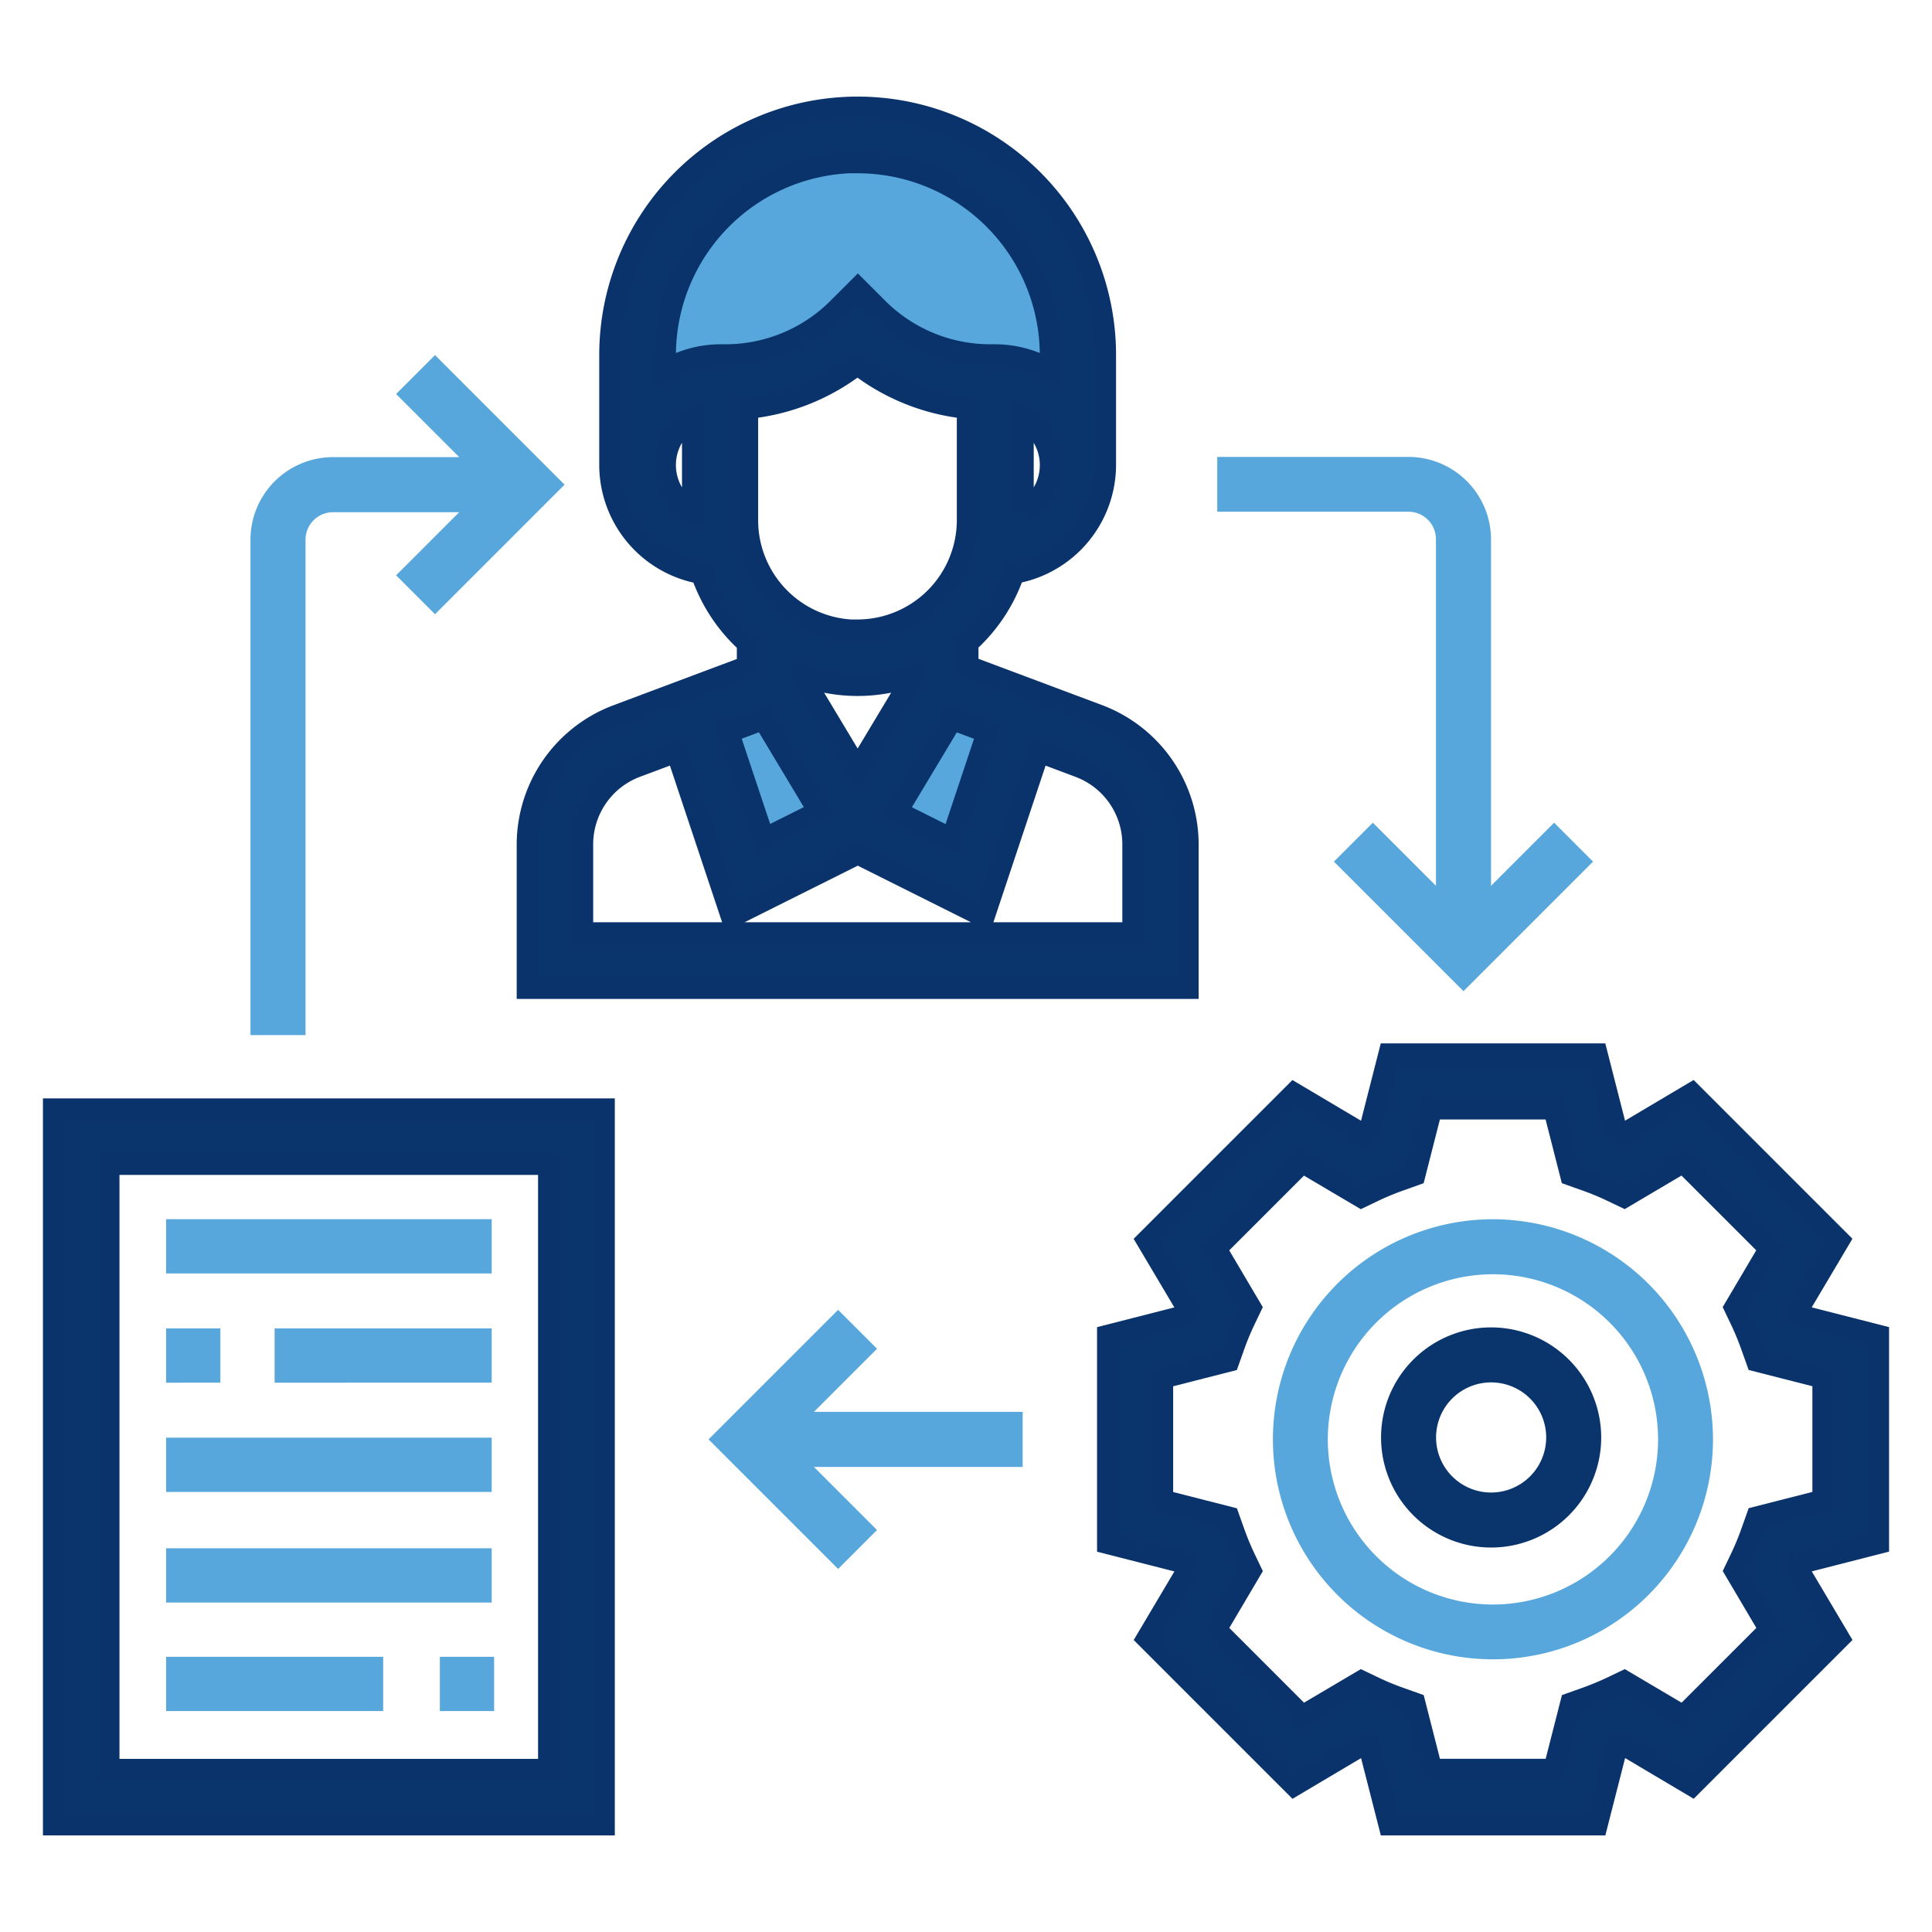 <svg xmlns="http://www.w3.org/2000/svg" width="36" height="36" viewBox="0 0 36 36">
  <g id="Manage" transform="translate(-1352.34 -529.339)">
    <rect id="Rectangle_2010" data-name="Rectangle 2010" width="36" height="36" transform="translate(1352.34 529.339)" fill="none"/>
    <g id="process" transform="translate(1352.34 531.339)">
      <g id="Setting" transform="translate(20.642 17.642)">
        <path id="Path_1727" data-name="Path 1727" d="M286.358,281.115v-3.873l-1.484-.379-.031-.075.781-1.316-2.739-2.739-1.316.781-.075-.031L281.115,272h-3.873l-.379,1.484-.075.031-1.316-.781-2.739,2.739.781,1.316-.031.075-1.483.379v3.873l1.484.379.031.075-.781,1.316,2.739,2.739,1.316-.781.075.031.379,1.483h3.873l.379-1.484.075-.031,1.316.781,2.739-2.739-.781-1.316.031-.075Zm-2.022,1.609-1.612,1.612-1.1-.65-.247.118a5.118,5.118,0,0,1-.489.2l-.258.092-.315,1.234h-2.281l-.315-1.234-.258-.092a4.826,4.826,0,0,1-.489-.2l-.247-.118-1.1.65-1.612-1.612.65-1.1-.118-.247a5.141,5.141,0,0,1-.2-.489l-.092-.258-1.235-.315v-2.281l1.234-.315.092-.258a4.832,4.832,0,0,1,.2-.489l.118-.247-.65-1.1,1.612-1.612,1.1.65.247-.118a5.151,5.151,0,0,1,.489-.2l.258-.092.315-1.235h2.28l.315,1.234.258.092a4.835,4.835,0,0,1,.489.2l.247.118,1.1-.65,1.612,1.612-.65,1.1.118.247a5.127,5.127,0,0,1,.2.489l.092.258,1.235.315v2.28l-1.234.315-.092.258a4.828,4.828,0,0,1-.2.489l-.118.247Zm0,0" transform="translate(-272 -272)" fill="#0a346c" stroke="#0a336b" stroke-width="0.4"/>
        <path id="Path_1728" data-name="Path 1728" d="M324.1,320a4.1,4.1,0,1,0,4.1,4.1A4.107,4.107,0,0,0,324.1,320Zm0,7.179a3.077,3.077,0,1,1,3.077-3.077A3.08,3.08,0,0,1,324.1,327.179Zm0,0" transform="translate(-316.923 -316.923)" fill="#57a7dc"/>
        <path id="Path_1729" data-name="Path 1729" d="M354.051,352a2.051,2.051,0,1,0,2.051,2.051A2.053,2.053,0,0,0,354.051,352Zm0,3.077a1.026,1.026,0,1,1,1.026-1.026A1.027,1.027,0,0,1,354.051,355.077Zm0,0" transform="translate(-346.908 -346.908)" fill="#0a346c"/>
      </g>
      <g id="User" transform="translate(9.827)">
        <path id="Path_1744" data-name="Path 1744" d="M20.986,16.371l-1.3-.567L18.41,17.956l1.787.815Z" transform="translate(-12.014 -4.74)" fill="#57a7dc"/>
        <path id="Path_1743" data-name="Path 1743" d="M18.41,16.458l1.572-.654,1.543,2.483-2.16.94Z" transform="translate(-15.355 -4.738)" fill="#57a7dc"/>
        <path id="Path_1742" data-name="Path 1742" d="M17.019,5.408s-.353-4.6,4-4.774S25.2,5.526,25.2,5.526H24.011l-3-1.263-4,1.572Z" transform="translate(-14.918 -0.192)" fill="#57a7dc"/>
        <path id="Path_1730" data-name="Path 1730" d="M155.244,8.683a3.082,3.082,0,0,0,.859,1.3v.435l-2.438.914a2.575,2.575,0,0,0-1.664,2.4v2.681h12.307V13.728a2.577,2.577,0,0,0-1.664-2.4l-2.439-.914V9.979a3.076,3.076,0,0,0,.859-1.3,2.05,2.05,0,0,0,1.705-2.016V4.615a4.615,4.615,0,1,0-9.23,0V6.666a2.05,2.05,0,0,0,1.705,2.016Zm3.936,1.944-1.026,1.709-1.026-1.709v-.038a3.019,3.019,0,0,0,2.051,0ZM156.4,11.4l1.034,1.722-1.027.513-.664-1.99Zm6.886,2.33v1.655H153.026V13.728a1.545,1.545,0,0,1,1-1.44l.754-.282,1.025,3.076,2.351-1.175,2.351,1.175,1.025-3.076.754.283a1.544,1.544,0,0,1,1,1.44Zm-2.713-2.083-.664,1.99-1.027-.513,1.034-1.723Zm-2.415-1.9A2.053,2.053,0,0,1,156.1,7.692V5.606a3.97,3.97,0,0,0,2.051-.819,3.965,3.965,0,0,0,2.051.819V7.692A2.053,2.053,0,0,1,158.154,9.743Zm3.077-2.194V5.784a1.016,1.016,0,0,1,0,1.766Zm-3.077-6.524a3.594,3.594,0,0,1,3.59,3.59V4.9a2.029,2.029,0,0,0-1.026-.285h-.088a2.968,2.968,0,0,1-2.113-.875l-.363-.363-.363.363a2.968,2.968,0,0,1-2.113.875h-.088a2.029,2.029,0,0,0-1.026.285V4.615a3.594,3.594,0,0,1,3.59-3.59Zm-3.077,4.758V7.549a1.016,1.016,0,0,1,0-1.766Zm0,0" transform="translate(-152 0)" fill="#0a346c" stroke="#0a336b" stroke-width="0.4"/>
      </g>
      <g id="Report" transform="translate(1 18.667)">
        <path id="Path_1731" data-name="Path 1731" d="M0,301.333H10.256V288H0Zm1.026-12.307h8.2v11.281h-8.2Zm0,0" transform="translate(0 -288)" fill="#0a346c" stroke="#0a336b" stroke-width="0.4"/>
        <g id="Group_4234" data-name="Group 4234" transform="translate(2.095 2.051)">
          <path id="Path_1732" data-name="Path 1732" d="M32,320h6.067v1.011H32Zm0,0" transform="translate(-32 -320)" fill="#57a7dc"/>
          <path id="Path_1733" data-name="Path 1733" d="M32,352h1.011v1.011H32Zm0,0" transform="translate(-32 -349.965)" fill="#57a7dc"/>
          <path id="Path_1734" data-name="Path 1734" d="M64,352h4.045v1.011H64Zm0,0" transform="translate(-61.978 -349.965)" fill="#57a7dc"/>
          <path id="Path_1735" data-name="Path 1735" d="M32,384h6.067v1.011H32Zm0,0" transform="translate(-32 -379.929)" fill="#57a7dc"/>
          <path id="Path_1736" data-name="Path 1736" d="M32,416h6.067v1.011H32Zm0,0" transform="translate(-32 -409.868)" fill="#57a7dc"/>
          <path id="Path_1737" data-name="Path 1737" d="M112,448h1.011v1.011H112Zm0,0" transform="translate(-106.899 -439.846)" fill="#57a7dc"/>
          <path id="Path_1738" data-name="Path 1738" d="M32,448h4.045v1.011H32Zm0,0" transform="translate(-32 -439.846)" fill="#57a7dc"/>
        </g>
      </g>
      <g id="Arrow" transform="translate(4.667 4.618)">
        <path id="Path_1739" data-name="Path 1739" d="M167.826,347.069l-.725-.725-2.414,2.414,2.414,2.414.725-.725-1.176-1.176h3.89v-1.026h-3.89Zm0,0" transform="translate(-156.151 -328.555)" fill="#57a7dc"/>
        <path id="Path_1740" data-name="Path 1740" d="M73.026,77.783a.513.513,0,0,1,.513-.513H75.89l-1.176,1.176.725.725,2.414-2.414-2.414-2.414-.725.725,1.176,1.176H73.538A1.54,1.54,0,0,0,72,77.783v9.23h1.026Zm0,0" transform="translate(-72 -74.344)" fill="#57a7dc"/>
        <path id="Path_1741" data-name="Path 1741" d="M339.022,105.538v6.454l-1.176-1.176-.725.725,2.414,2.414,2.414-2.414-.725-.725-1.176,1.176v-6.454A1.54,1.54,0,0,0,338.509,104l-3.562,0v1.021h3.562A.513.513,0,0,1,339.022,105.538Zm0,0" transform="translate(-316.932 -102.104)" fill="#57a7dc"/>
      </g>
    </g>
  </g>
</svg>
